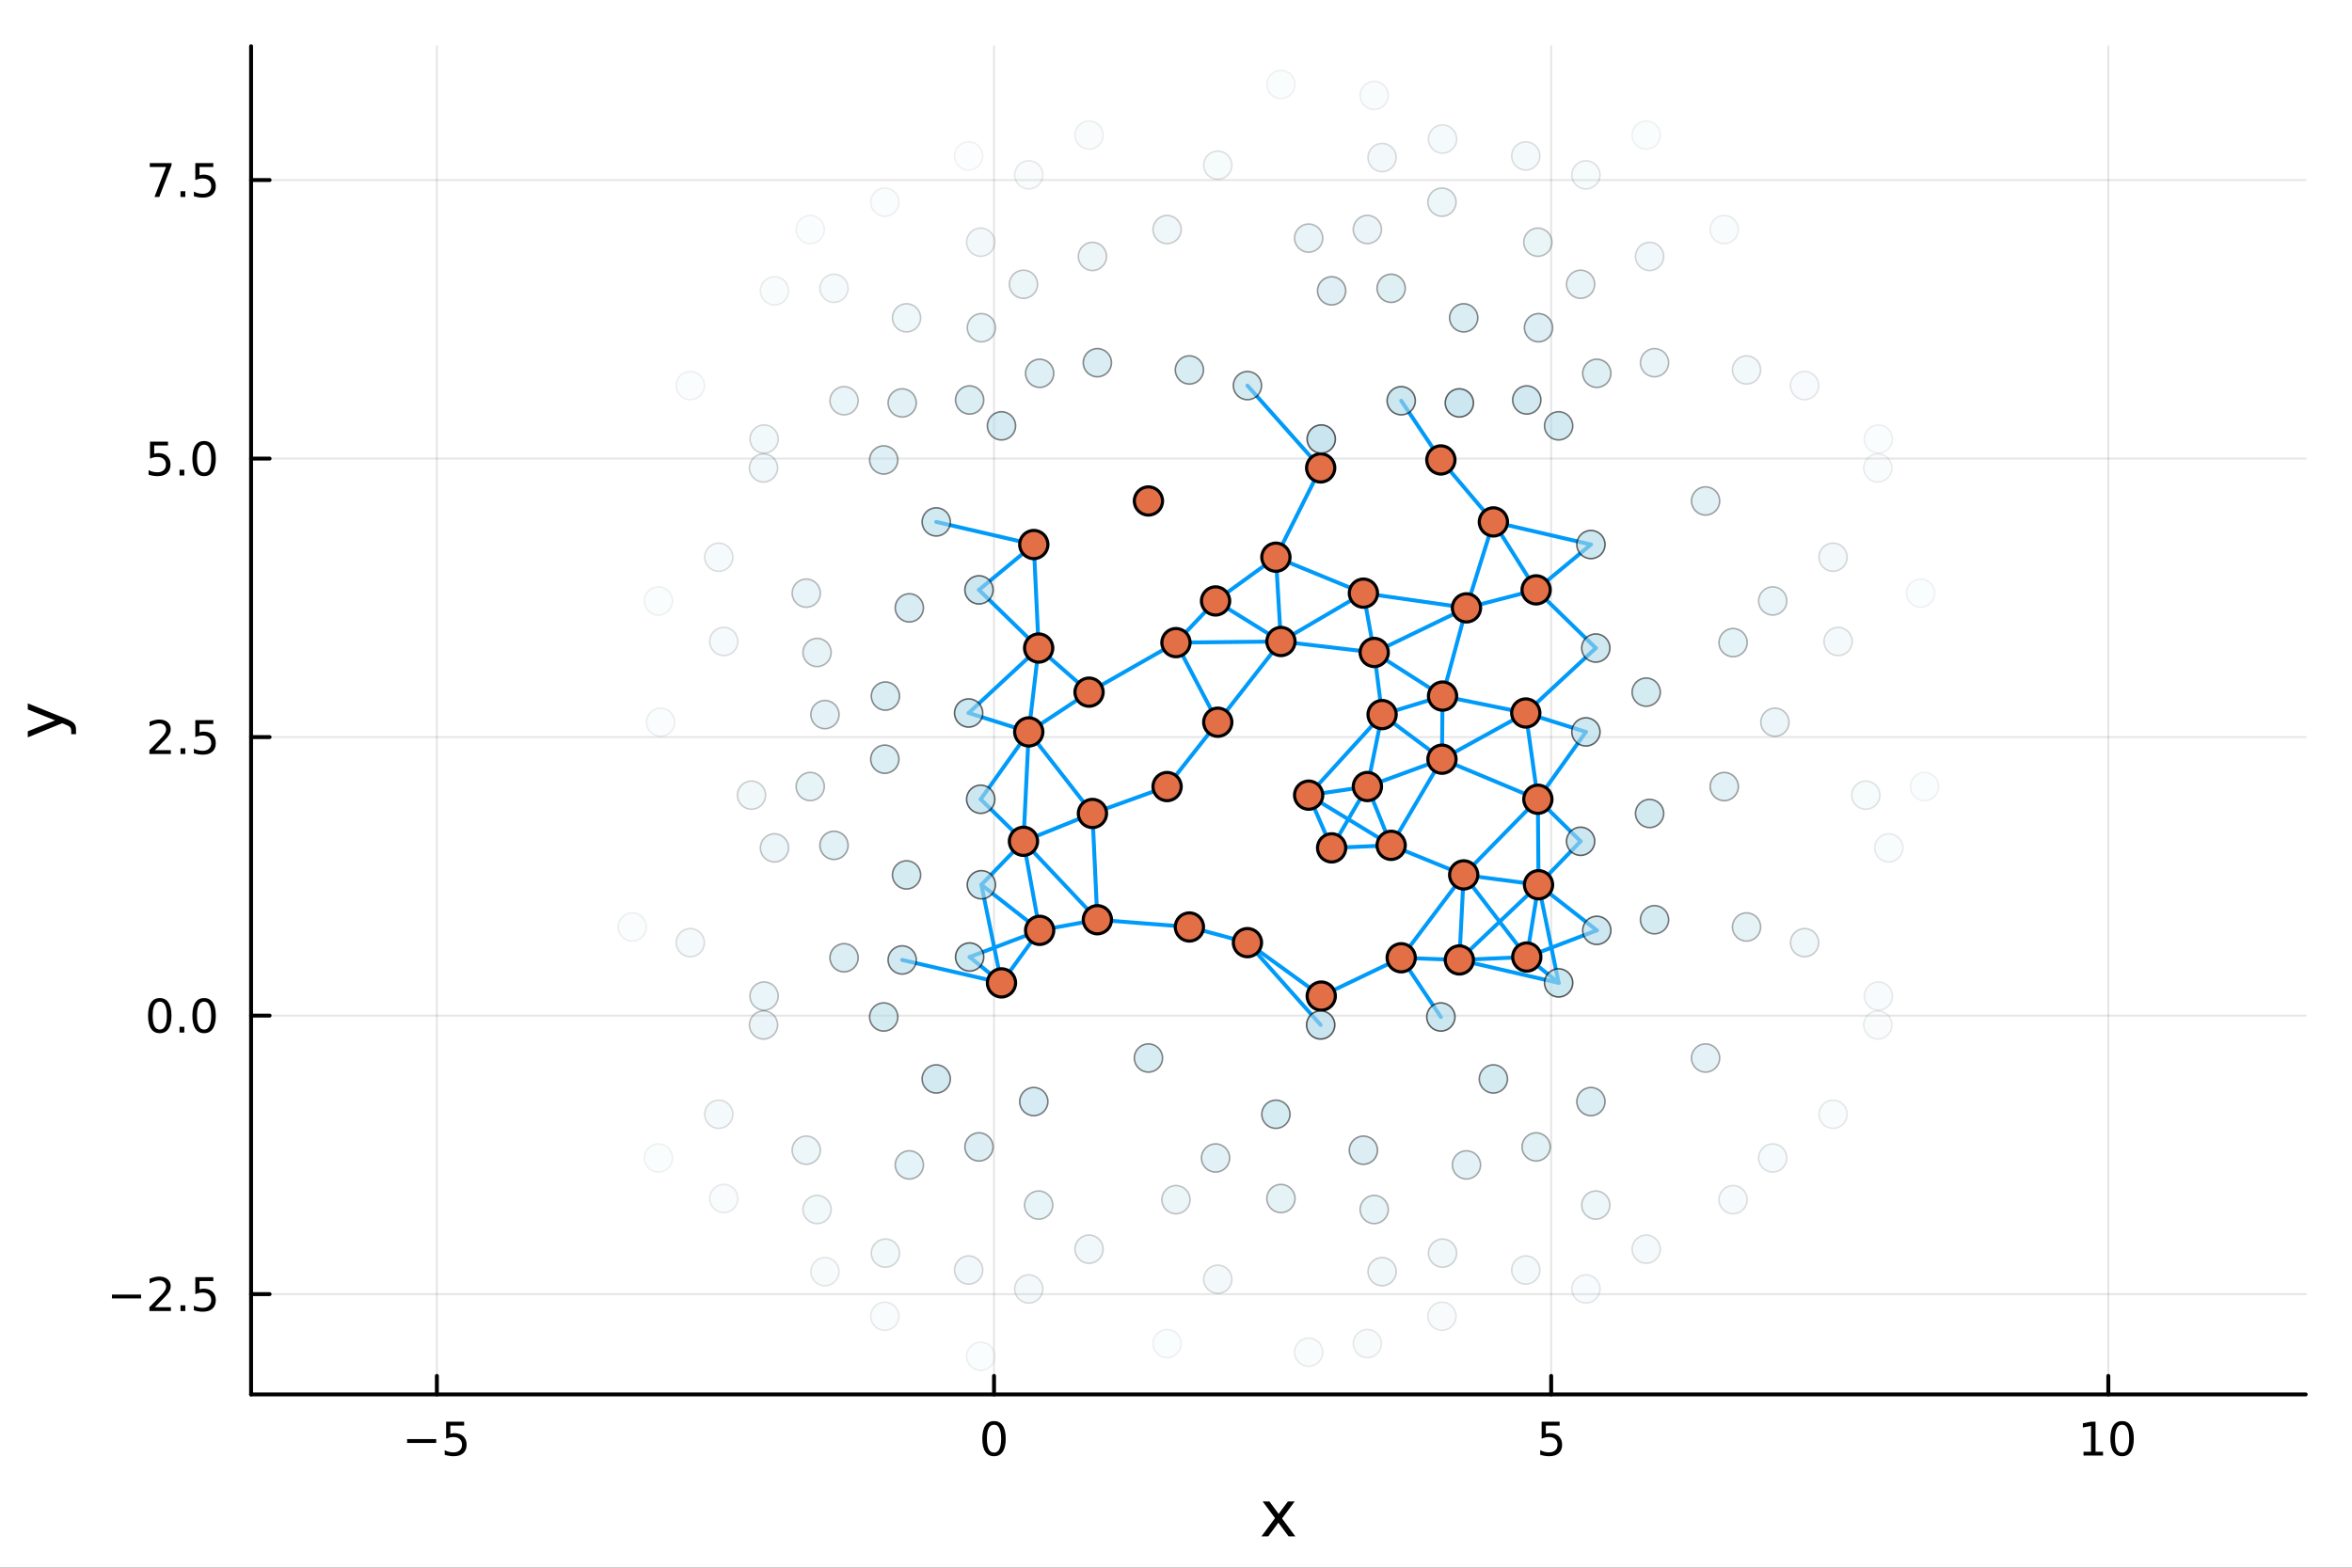<?xml version="1.0" encoding="utf-8"?>
<svg xmlns="http://www.w3.org/2000/svg" xmlns:xlink="http://www.w3.org/1999/xlink" width="600" height="400" viewBox="0 0 2400 1600">
<rect x="0" y="0" width="2400" height="1600" fill="#333333" stroke="none"/>
<defs>
  <clipPath id="clip300">
    <rect x="0" y="0" width="2400" height="1600"/>
  </clipPath>
</defs>
<path clip-path="url(#clip300)" d="M0 1600 L2400 1600 L2400 0 L0 0  Z" fill="#ffffff" fill-rule="evenodd" fill-opacity="1"/>
<defs>
  <clipPath id="clip301">
    <rect x="480" y="0" width="1681" height="1600"/>
  </clipPath>
</defs>
<path clip-path="url(#clip300)" d="M256.209 1423.18 L2352.76 1423.18 L2352.76 47.244 L256.209 47.244  Z" fill="#ffffff" fill-rule="evenodd" fill-opacity="1"/>
<defs>
  <clipPath id="clip302">
    <rect x="256" y="47" width="2098" height="1377"/>
  </clipPath>
</defs>
<polyline clip-path="url(#clip302)" style="stroke:#000000; stroke-linecap:round; stroke-linejoin:round; stroke-width:2; stroke-opacity:0.1; fill:none" points="445.785,1423.18 445.785,47.244 "/>
<polyline clip-path="url(#clip302)" style="stroke:#000000; stroke-linecap:round; stroke-linejoin:round; stroke-width:2; stroke-opacity:0.1; fill:none" points="1014.31,1423.18 1014.31,47.244 "/>
<polyline clip-path="url(#clip302)" style="stroke:#000000; stroke-linecap:round; stroke-linejoin:round; stroke-width:2; stroke-opacity:0.1; fill:none" points="1582.83,1423.18 1582.83,47.244 "/>
<polyline clip-path="url(#clip302)" style="stroke:#000000; stroke-linecap:round; stroke-linejoin:round; stroke-width:2; stroke-opacity:0.1; fill:none" points="2151.35,1423.18 2151.35,47.244 "/>
<polyline clip-path="url(#clip302)" style="stroke:#000000; stroke-linecap:round; stroke-linejoin:round; stroke-width:2; stroke-opacity:0.1; fill:none" points="256.209,1320.8 2352.76,1320.8 "/>
<polyline clip-path="url(#clip302)" style="stroke:#000000; stroke-linecap:round; stroke-linejoin:round; stroke-width:2; stroke-opacity:0.1; fill:none" points="256.209,1036.54 2352.76,1036.54 "/>
<polyline clip-path="url(#clip302)" style="stroke:#000000; stroke-linecap:round; stroke-linejoin:round; stroke-width:2; stroke-opacity:0.1; fill:none" points="256.209,752.278 2352.76,752.278 "/>
<polyline clip-path="url(#clip302)" style="stroke:#000000; stroke-linecap:round; stroke-linejoin:round; stroke-width:2; stroke-opacity:0.1; fill:none" points="256.209,468.016 2352.76,468.016 "/>
<polyline clip-path="url(#clip302)" style="stroke:#000000; stroke-linecap:round; stroke-linejoin:round; stroke-width:2; stroke-opacity:0.1; fill:none" points="256.209,183.755 2352.76,183.755 "/>
<polyline clip-path="url(#clip300)" style="stroke:#000000; stroke-linecap:round; stroke-linejoin:round; stroke-width:4; stroke-opacity:1; fill:none" points="256.209,1423.18 2352.76,1423.18 "/>
<polyline clip-path="url(#clip300)" style="stroke:#000000; stroke-linecap:round; stroke-linejoin:round; stroke-width:4; stroke-opacity:1; fill:none" points="445.785,1423.18 445.785,1404.28 "/>
<polyline clip-path="url(#clip300)" style="stroke:#000000; stroke-linecap:round; stroke-linejoin:round; stroke-width:4; stroke-opacity:1; fill:none" points="1014.31,1423.18 1014.31,1404.28 "/>
<polyline clip-path="url(#clip300)" style="stroke:#000000; stroke-linecap:round; stroke-linejoin:round; stroke-width:4; stroke-opacity:1; fill:none" points="1582.83,1423.18 1582.83,1404.28 "/>
<polyline clip-path="url(#clip300)" style="stroke:#000000; stroke-linecap:round; stroke-linejoin:round; stroke-width:4; stroke-opacity:1; fill:none" points="2151.35,1423.18 2151.35,1404.28 "/>
<path clip-path="url(#clip300)" d="M415.426 1468.75 L445.102 1468.75 L445.102 1472.69 L415.426 1472.69 L415.426 1468.75 Z" fill="#000000" fill-rule="nonzero" fill-opacity="1" /><path clip-path="url(#clip300)" d="M455.241 1451.02 L473.597 1451.02 L473.597 1454.96 L459.523 1454.96 L459.523 1463.43 Q460.542 1463.08 461.56 1462.92 Q462.579 1462.73 463.597 1462.73 Q469.384 1462.73 472.764 1465.9 Q476.144 1469.08 476.144 1474.49 Q476.144 1480.07 472.671 1483.17 Q469.199 1486.25 462.88 1486.25 Q460.704 1486.25 458.435 1485.88 Q456.19 1485.51 453.783 1484.77 L453.783 1480.07 Q455.866 1481.2 458.088 1481.76 Q460.31 1482.32 462.787 1482.32 Q466.792 1482.32 469.13 1480.21 Q471.468 1478.1 471.468 1474.49 Q471.468 1470.88 469.13 1468.77 Q466.792 1466.67 462.787 1466.67 Q460.912 1466.67 459.037 1467.08 Q457.185 1467.5 455.241 1468.38 L455.241 1451.02 Z" fill="#000000" fill-rule="nonzero" fill-opacity="1" /><path clip-path="url(#clip300)" d="M1014.31 1454.1 Q1010.7 1454.1 1008.87 1457.66 Q1007.06 1461.2 1007.06 1468.33 Q1007.06 1475.44 1008.87 1479.01 Q1010.7 1482.55 1014.31 1482.55 Q1017.94 1482.55 1019.75 1479.01 Q1021.58 1475.44 1021.58 1468.33 Q1021.58 1461.2 1019.75 1457.66 Q1017.94 1454.1 1014.31 1454.1 M1014.31 1450.39 Q1020.12 1450.39 1023.17 1455 Q1026.25 1459.58 1026.25 1468.33 Q1026.25 1477.06 1023.17 1481.67 Q1020.12 1486.25 1014.31 1486.25 Q1008.5 1486.25 1005.42 1481.67 Q1002.36 1477.06 1002.36 1468.33 Q1002.36 1459.58 1005.42 1455 Q1008.5 1450.39 1014.31 1450.39 Z" fill="#000000" fill-rule="nonzero" fill-opacity="1" /><path clip-path="url(#clip300)" d="M1573.11 1451.02 L1591.46 1451.02 L1591.46 1454.96 L1577.39 1454.96 L1577.39 1463.43 Q1578.41 1463.08 1579.43 1462.92 Q1580.45 1462.73 1581.47 1462.73 Q1587.25 1462.73 1590.63 1465.9 Q1594.01 1469.08 1594.01 1474.49 Q1594.01 1480.07 1590.54 1483.17 Q1587.07 1486.25 1580.75 1486.25 Q1578.57 1486.25 1576.3 1485.88 Q1574.06 1485.51 1571.65 1484.77 L1571.65 1480.07 Q1573.73 1481.2 1575.96 1481.76 Q1578.18 1482.32 1580.65 1482.32 Q1584.66 1482.32 1587 1480.21 Q1589.34 1478.1 1589.34 1474.49 Q1589.34 1470.88 1587 1468.77 Q1584.66 1466.67 1580.65 1466.67 Q1578.78 1466.67 1576.9 1467.08 Q1575.05 1467.5 1573.11 1468.38 L1573.11 1451.02 Z" fill="#000000" fill-rule="nonzero" fill-opacity="1" /><path clip-path="url(#clip300)" d="M2126.04 1481.64 L2133.68 1481.64 L2133.68 1455.28 L2125.37 1456.95 L2125.37 1452.69 L2133.63 1451.02 L2138.31 1451.02 L2138.31 1481.64 L2145.95 1481.64 L2145.95 1485.58 L2126.04 1485.58 L2126.04 1481.64 Z" fill="#000000" fill-rule="nonzero" fill-opacity="1" /><path clip-path="url(#clip300)" d="M2165.39 1454.1 Q2161.78 1454.1 2159.95 1457.66 Q2158.15 1461.2 2158.15 1468.33 Q2158.15 1475.44 2159.95 1479.01 Q2161.78 1482.55 2165.39 1482.55 Q2169.03 1482.55 2170.83 1479.01 Q2172.66 1475.44 2172.66 1468.33 Q2172.66 1461.2 2170.83 1457.66 Q2169.03 1454.1 2165.39 1454.1 M2165.39 1450.39 Q2171.2 1450.39 2174.26 1455 Q2177.34 1459.58 2177.34 1468.33 Q2177.34 1477.06 2174.26 1481.67 Q2171.2 1486.25 2165.39 1486.25 Q2159.58 1486.25 2156.5 1481.67 Q2153.45 1477.06 2153.45 1468.33 Q2153.45 1459.58 2156.5 1455 Q2159.58 1450.39 2165.39 1450.39 Z" fill="#000000" fill-rule="nonzero" fill-opacity="1" /><path clip-path="url(#clip300)" d="M1321.1 1532.4 L1308.21 1549.74 L1321.77 1568.04 L1314.86 1568.04 L1304.48 1554.04 L1294.11 1568.04 L1287.2 1568.04 L1301.04 1549.39 L1288.38 1532.4 L1295.28 1532.4 L1304.74 1545.1 L1314.19 1532.4 L1321.1 1532.4 Z" fill="#000000" fill-rule="nonzero" fill-opacity="1" /><polyline clip-path="url(#clip300)" style="stroke:#000000; stroke-linecap:round; stroke-linejoin:round; stroke-width:4; stroke-opacity:1; fill:none" points="256.209,1423.18 256.209,47.244 "/>
<polyline clip-path="url(#clip300)" style="stroke:#000000; stroke-linecap:round; stroke-linejoin:round; stroke-width:4; stroke-opacity:1; fill:none" points="256.209,1320.8 275.106,1320.8 "/>
<polyline clip-path="url(#clip300)" style="stroke:#000000; stroke-linecap:round; stroke-linejoin:round; stroke-width:4; stroke-opacity:1; fill:none" points="256.209,1036.54 275.106,1036.54 "/>
<polyline clip-path="url(#clip300)" style="stroke:#000000; stroke-linecap:round; stroke-linejoin:round; stroke-width:4; stroke-opacity:1; fill:none" points="256.209,752.278 275.106,752.278 "/>
<polyline clip-path="url(#clip300)" style="stroke:#000000; stroke-linecap:round; stroke-linejoin:round; stroke-width:4; stroke-opacity:1; fill:none" points="256.209,468.016 275.106,468.016 "/>
<polyline clip-path="url(#clip300)" style="stroke:#000000; stroke-linecap:round; stroke-linejoin:round; stroke-width:4; stroke-opacity:1; fill:none" points="256.209,183.755 275.106,183.755 "/>
<path clip-path="url(#clip300)" d="M114.26 1321.25 L143.936 1321.25 L143.936 1325.19 L114.26 1325.19 L114.26 1321.25 Z" fill="#000000" fill-rule="nonzero" fill-opacity="1" /><path clip-path="url(#clip300)" d="M158.056 1334.15 L174.376 1334.15 L174.376 1338.08 L152.431 1338.08 L152.431 1334.15 Q155.093 1331.39 159.677 1326.76 Q164.283 1322.11 165.464 1320.77 Q167.709 1318.24 168.589 1316.51 Q169.491 1314.75 169.491 1313.06 Q169.491 1310.3 167.547 1308.57 Q165.626 1306.83 162.524 1306.83 Q160.325 1306.83 157.871 1307.59 Q155.44 1308.36 152.663 1309.91 L152.663 1305.19 Q155.487 1304.05 157.94 1303.47 Q160.394 1302.9 162.431 1302.9 Q167.802 1302.9 170.996 1305.58 Q174.19 1308.27 174.19 1312.76 Q174.19 1314.89 173.38 1316.81 Q172.593 1318.71 170.487 1321.3 Q169.908 1321.97 166.806 1325.19 Q163.704 1328.38 158.056 1334.15 Z" fill="#000000" fill-rule="nonzero" fill-opacity="1" /><path clip-path="url(#clip300)" d="M184.19 1332.2 L189.075 1332.2 L189.075 1338.08 L184.19 1338.08 L184.19 1332.2 Z" fill="#000000" fill-rule="nonzero" fill-opacity="1" /><path clip-path="url(#clip300)" d="M199.306 1303.52 L217.662 1303.52 L217.662 1307.46 L203.588 1307.46 L203.588 1315.93 Q204.607 1315.58 205.625 1315.42 Q206.644 1315.23 207.662 1315.23 Q213.449 1315.23 216.829 1318.4 Q220.209 1321.58 220.209 1326.99 Q220.209 1332.57 216.736 1335.67 Q213.264 1338.75 206.945 1338.75 Q204.769 1338.75 202.5 1338.38 Q200.255 1338.01 197.848 1337.27 L197.848 1332.57 Q199.931 1333.71 202.153 1334.26 Q204.375 1334.82 206.852 1334.82 Q210.857 1334.82 213.195 1332.71 Q215.533 1330.6 215.533 1326.99 Q215.533 1323.38 213.195 1321.28 Q210.857 1319.17 206.852 1319.17 Q204.977 1319.17 203.102 1319.59 Q201.25 1320 199.306 1320.88 L199.306 1303.52 Z" fill="#000000" fill-rule="nonzero" fill-opacity="1" /><path clip-path="url(#clip300)" d="M163.033 1022.34 Q159.422 1022.34 157.593 1025.9 Q155.788 1029.44 155.788 1036.57 Q155.788 1043.68 157.593 1047.25 Q159.422 1050.79 163.033 1050.79 Q166.667 1050.79 168.473 1047.25 Q170.302 1043.68 170.302 1036.57 Q170.302 1029.44 168.473 1025.9 Q166.667 1022.34 163.033 1022.34 M163.033 1018.63 Q168.843 1018.63 171.899 1023.24 Q174.977 1027.82 174.977 1036.57 Q174.977 1045.3 171.899 1049.91 Q168.843 1054.49 163.033 1054.49 Q157.223 1054.49 154.144 1049.91 Q151.089 1045.3 151.089 1036.57 Q151.089 1027.82 154.144 1023.24 Q157.223 1018.63 163.033 1018.63 Z" fill="#000000" fill-rule="nonzero" fill-opacity="1" /><path clip-path="url(#clip300)" d="M183.195 1047.94 L188.079 1047.94 L188.079 1053.82 L183.195 1053.82 L183.195 1047.94 Z" fill="#000000" fill-rule="nonzero" fill-opacity="1" /><path clip-path="url(#clip300)" d="M208.264 1022.34 Q204.653 1022.34 202.824 1025.9 Q201.019 1029.44 201.019 1036.57 Q201.019 1043.68 202.824 1047.25 Q204.653 1050.79 208.264 1050.79 Q211.899 1050.79 213.704 1047.25 Q215.533 1043.68 215.533 1036.57 Q215.533 1029.44 213.704 1025.9 Q211.899 1022.34 208.264 1022.34 M208.264 1018.63 Q214.074 1018.63 217.13 1023.24 Q220.209 1027.82 220.209 1036.57 Q220.209 1045.3 217.13 1049.91 Q214.074 1054.49 208.264 1054.49 Q202.454 1054.49 199.375 1049.91 Q196.32 1045.3 196.32 1036.57 Q196.32 1027.82 199.375 1023.24 Q202.454 1018.63 208.264 1018.63 Z" fill="#000000" fill-rule="nonzero" fill-opacity="1" /><path clip-path="url(#clip300)" d="M158.056 765.623 L174.376 765.623 L174.376 769.558 L152.431 769.558 L152.431 765.623 Q155.093 762.868 159.677 758.238 Q164.283 753.586 165.464 752.243 Q167.709 749.72 168.589 747.984 Q169.491 746.225 169.491 744.535 Q169.491 741.78 167.547 740.044 Q165.626 738.308 162.524 738.308 Q160.325 738.308 157.871 739.072 Q155.44 739.836 152.663 741.387 L152.663 736.664 Q155.487 735.53 157.94 734.952 Q160.394 734.373 162.431 734.373 Q167.802 734.373 170.996 737.058 Q174.19 739.743 174.19 744.234 Q174.19 746.363 173.38 748.285 Q172.593 750.183 170.487 752.775 Q169.908 753.447 166.806 756.664 Q163.704 759.859 158.056 765.623 Z" fill="#000000" fill-rule="nonzero" fill-opacity="1" /><path clip-path="url(#clip300)" d="M184.19 763.678 L189.075 763.678 L189.075 769.558 L184.19 769.558 L184.19 763.678 Z" fill="#000000" fill-rule="nonzero" fill-opacity="1" /><path clip-path="url(#clip300)" d="M199.306 734.998 L217.662 734.998 L217.662 738.933 L203.588 738.933 L203.588 747.405 Q204.607 747.058 205.625 746.896 Q206.644 746.711 207.662 746.711 Q213.449 746.711 216.829 749.882 Q220.209 753.053 220.209 758.47 Q220.209 764.049 216.736 767.15 Q213.264 770.229 206.945 770.229 Q204.769 770.229 202.5 769.859 Q200.255 769.488 197.848 768.748 L197.848 764.049 Q199.931 765.183 202.153 765.738 Q204.375 766.294 206.852 766.294 Q210.857 766.294 213.195 764.187 Q215.533 762.081 215.533 758.47 Q215.533 754.859 213.195 752.752 Q210.857 750.646 206.852 750.646 Q204.977 750.646 203.102 751.063 Q201.25 751.479 199.306 752.359 L199.306 734.998 Z" fill="#000000" fill-rule="nonzero" fill-opacity="1" /><path clip-path="url(#clip300)" d="M153.079 450.736 L171.436 450.736 L171.436 454.672 L157.362 454.672 L157.362 463.144 Q158.38 462.796 159.399 462.634 Q160.417 462.449 161.436 462.449 Q167.223 462.449 170.602 465.621 Q173.982 468.792 173.982 474.208 Q173.982 479.787 170.51 482.889 Q167.038 485.968 160.718 485.968 Q158.542 485.968 156.274 485.597 Q154.028 485.227 151.621 484.486 L151.621 479.787 Q153.704 480.921 155.927 481.477 Q158.149 482.032 160.626 482.032 Q164.63 482.032 166.968 479.926 Q169.306 477.82 169.306 474.208 Q169.306 470.597 166.968 468.491 Q164.63 466.384 160.626 466.384 Q158.751 466.384 156.876 466.801 Q155.024 467.218 153.079 468.097 L153.079 450.736 Z" fill="#000000" fill-rule="nonzero" fill-opacity="1" /><path clip-path="url(#clip300)" d="M183.195 479.417 L188.079 479.417 L188.079 485.296 L183.195 485.296 L183.195 479.417 Z" fill="#000000" fill-rule="nonzero" fill-opacity="1" /><path clip-path="url(#clip300)" d="M208.264 453.815 Q204.653 453.815 202.824 457.38 Q201.019 460.921 201.019 468.051 Q201.019 475.158 202.824 478.722 Q204.653 482.264 208.264 482.264 Q211.899 482.264 213.704 478.722 Q215.533 475.158 215.533 468.051 Q215.533 460.921 213.704 457.38 Q211.899 453.815 208.264 453.815 M208.264 450.111 Q214.074 450.111 217.13 454.718 Q220.209 459.301 220.209 468.051 Q220.209 476.778 217.13 481.384 Q214.074 485.968 208.264 485.968 Q202.454 485.968 199.375 481.384 Q196.32 476.778 196.32 468.051 Q196.32 459.301 199.375 454.718 Q202.454 450.111 208.264 450.111 Z" fill="#000000" fill-rule="nonzero" fill-opacity="1" /><path clip-path="url(#clip300)" d="M152.848 166.475 L175.07 166.475 L175.07 168.466 L162.524 201.035 L157.64 201.035 L169.445 170.41 L152.848 170.41 L152.848 166.475 Z" fill="#000000" fill-rule="nonzero" fill-opacity="1" /><path clip-path="url(#clip300)" d="M184.19 195.155 L189.075 195.155 L189.075 201.035 L184.19 201.035 L184.19 195.155 Z" fill="#000000" fill-rule="nonzero" fill-opacity="1" /><path clip-path="url(#clip300)" d="M199.306 166.475 L217.662 166.475 L217.662 170.41 L203.588 170.41 L203.588 178.882 Q204.607 178.535 205.625 178.373 Q206.644 178.188 207.662 178.188 Q213.449 178.188 216.829 181.359 Q220.209 184.53 220.209 189.947 Q220.209 195.526 216.736 198.627 Q213.264 201.706 206.945 201.706 Q204.769 201.706 202.5 201.336 Q200.255 200.965 197.848 200.225 L197.848 195.526 Q199.931 196.66 202.153 197.215 Q204.375 197.771 206.852 197.771 Q210.857 197.771 213.195 195.665 Q215.533 193.558 215.533 189.947 Q215.533 186.336 213.195 184.229 Q210.857 182.123 206.852 182.123 Q204.977 182.123 203.102 182.54 Q201.25 182.956 199.306 183.836 L199.306 166.475 Z" fill="#000000" fill-rule="nonzero" fill-opacity="1" /><path clip-path="url(#clip300)" d="M67.314 733.525 Q73.68 736.008 75.622 738.363 Q77.563 740.718 77.563 744.665 L77.563 749.344 L72.662 749.344 L72.662 745.906 Q72.662 743.487 71.516 742.151 Q70.37 740.814 66.105 739.191 L63.431 738.14 L28.356 752.559 L28.356 746.352 L56.238 735.212 L28.356 724.072 L28.356 717.865 L67.314 733.525 Z" fill="#000000" fill-rule="nonzero" fill-opacity="1" /><polyline clip-path="url(#clip302)" style="stroke:#009af9; stroke-linecap:round; stroke-linejoin:round; stroke-width:4; stroke-opacity:1; fill:none" points="1021.92,1003.14 1060.87,949.524 "/>
<polyline clip-path="url(#clip302)" style="stroke:#009af9; stroke-linecap:round; stroke-linejoin:round; stroke-width:4; stroke-opacity:1; fill:none" points="1021.92,1003.14 920.608,979.737 "/>
<polyline clip-path="url(#clip302)" style="stroke:#009af9; stroke-linecap:round; stroke-linejoin:round; stroke-width:4; stroke-opacity:1; fill:none" points="1590.44,1003.14 1489.13,979.737 "/>
<polyline clip-path="url(#clip302)" style="stroke:#009af9; stroke-linecap:round; stroke-linejoin:round; stroke-width:4; stroke-opacity:1; fill:none" points="1021.92,1003.14 989.409,976.749 "/>
<polyline clip-path="url(#clip302)" style="stroke:#009af9; stroke-linecap:round; stroke-linejoin:round; stroke-width:4; stroke-opacity:1; fill:none" points="1590.44,1003.14 1557.93,976.749 "/>
<polyline clip-path="url(#clip302)" style="stroke:#009af9; stroke-linecap:round; stroke-linejoin:round; stroke-width:4; stroke-opacity:1; fill:none" points="1021.92,1003.14 1001.4,902.992 "/>
<polyline clip-path="url(#clip302)" style="stroke:#009af9; stroke-linecap:round; stroke-linejoin:round; stroke-width:4; stroke-opacity:1; fill:none" points="1590.44,1003.14 1569.93,902.992 "/>
<polyline clip-path="url(#clip302)" style="stroke:#009af9; stroke-linecap:round; stroke-linejoin:round; stroke-width:4; stroke-opacity:1; fill:none" points="1044.35,858.638 1049.75,747.001 "/>
<polyline clip-path="url(#clip302)" style="stroke:#009af9; stroke-linecap:round; stroke-linejoin:round; stroke-width:4; stroke-opacity:1; fill:none" points="1044.35,858.638 1060.87,949.524 "/>
<polyline clip-path="url(#clip302)" style="stroke:#009af9; stroke-linecap:round; stroke-linejoin:round; stroke-width:4; stroke-opacity:1; fill:none" points="1044.35,858.638 1114.74,830.234 "/>
<polyline clip-path="url(#clip302)" style="stroke:#009af9; stroke-linecap:round; stroke-linejoin:round; stroke-width:4; stroke-opacity:1; fill:none" points="1044.35,858.638 1119.76,938.686 "/>
<polyline clip-path="url(#clip302)" style="stroke:#009af9; stroke-linecap:round; stroke-linejoin:round; stroke-width:4; stroke-opacity:1; fill:none" points="1044.35,858.638 1000.72,815.715 "/>
<polyline clip-path="url(#clip302)" style="stroke:#009af9; stroke-linecap:round; stroke-linejoin:round; stroke-width:4; stroke-opacity:1; fill:none" points="1612.88,858.638 1569.24,815.715 "/>
<polyline clip-path="url(#clip302)" style="stroke:#009af9; stroke-linecap:round; stroke-linejoin:round; stroke-width:4; stroke-opacity:1; fill:none" points="1044.35,858.638 1001.4,902.992 "/>
<polyline clip-path="url(#clip302)" style="stroke:#009af9; stroke-linecap:round; stroke-linejoin:round; stroke-width:4; stroke-opacity:1; fill:none" points="1612.88,858.638 1569.93,902.992 "/>
<polyline clip-path="url(#clip302)" style="stroke:#009af9; stroke-linecap:round; stroke-linejoin:round; stroke-width:4; stroke-opacity:1; fill:none" points="1049.75,747.001 1059.85,661.403 "/>
<polyline clip-path="url(#clip302)" style="stroke:#009af9; stroke-linecap:round; stroke-linejoin:round; stroke-width:4; stroke-opacity:1; fill:none" points="1049.75,747.001 1111.27,706.406 "/>
<polyline clip-path="url(#clip302)" style="stroke:#009af9; stroke-linecap:round; stroke-linejoin:round; stroke-width:4; stroke-opacity:1; fill:none" points="1049.75,747.001 1114.74,830.234 "/>
<polyline clip-path="url(#clip302)" style="stroke:#009af9; stroke-linecap:round; stroke-linejoin:round; stroke-width:4; stroke-opacity:1; fill:none" points="1049.75,747.001 988.388,727.688 "/>
<polyline clip-path="url(#clip302)" style="stroke:#009af9; stroke-linecap:round; stroke-linejoin:round; stroke-width:4; stroke-opacity:1; fill:none" points="1618.27,747.001 1556.91,727.688 "/>
<polyline clip-path="url(#clip302)" style="stroke:#009af9; stroke-linecap:round; stroke-linejoin:round; stroke-width:4; stroke-opacity:1; fill:none" points="1049.75,747.001 1000.72,815.715 "/>
<polyline clip-path="url(#clip302)" style="stroke:#009af9; stroke-linecap:round; stroke-linejoin:round; stroke-width:4; stroke-opacity:1; fill:none" points="1618.27,747.001 1569.24,815.715 "/>
<polyline clip-path="url(#clip302)" style="stroke:#009af9; stroke-linecap:round; stroke-linejoin:round; stroke-width:4; stroke-opacity:1; fill:none" points="1054.88,555.762 1059.85,661.403 "/>
<polyline clip-path="url(#clip302)" style="stroke:#009af9; stroke-linecap:round; stroke-linejoin:round; stroke-width:4; stroke-opacity:1; fill:none" points="1054.88,555.762 955.341,532.665 "/>
<polyline clip-path="url(#clip302)" style="stroke:#009af9; stroke-linecap:round; stroke-linejoin:round; stroke-width:4; stroke-opacity:1; fill:none" points="1623.4,555.762 1523.86,532.665 "/>
<polyline clip-path="url(#clip302)" style="stroke:#009af9; stroke-linecap:round; stroke-linejoin:round; stroke-width:4; stroke-opacity:1; fill:none" points="1054.88,555.762 998.967,602.032 "/>
<polyline clip-path="url(#clip302)" style="stroke:#009af9; stroke-linecap:round; stroke-linejoin:round; stroke-width:4; stroke-opacity:1; fill:none" points="1623.4,555.762 1567.49,602.032 "/>
<polyline clip-path="url(#clip302)" style="stroke:#009af9; stroke-linecap:round; stroke-linejoin:round; stroke-width:4; stroke-opacity:1; fill:none" points="1059.85,661.403 1111.27,706.406 "/>
<polyline clip-path="url(#clip302)" style="stroke:#009af9; stroke-linecap:round; stroke-linejoin:round; stroke-width:4; stroke-opacity:1; fill:none" points="1059.85,661.403 988.388,727.688 "/>
<polyline clip-path="url(#clip302)" style="stroke:#009af9; stroke-linecap:round; stroke-linejoin:round; stroke-width:4; stroke-opacity:1; fill:none" points="1628.37,661.403 1556.91,727.688 "/>
<polyline clip-path="url(#clip302)" style="stroke:#009af9; stroke-linecap:round; stroke-linejoin:round; stroke-width:4; stroke-opacity:1; fill:none" points="1059.85,661.403 998.967,602.032 "/>
<polyline clip-path="url(#clip302)" style="stroke:#009af9; stroke-linecap:round; stroke-linejoin:round; stroke-width:4; stroke-opacity:1; fill:none" points="1628.37,661.403 1567.49,602.032 "/>
<polyline clip-path="url(#clip302)" style="stroke:#009af9; stroke-linecap:round; stroke-linejoin:round; stroke-width:4; stroke-opacity:1; fill:none" points="1060.87,949.524 1119.76,938.686 "/>
<polyline clip-path="url(#clip302)" style="stroke:#009af9; stroke-linecap:round; stroke-linejoin:round; stroke-width:4; stroke-opacity:1; fill:none" points="1060.87,949.524 989.409,976.749 "/>
<polyline clip-path="url(#clip302)" style="stroke:#009af9; stroke-linecap:round; stroke-linejoin:round; stroke-width:4; stroke-opacity:1; fill:none" points="1629.39,949.524 1557.93,976.749 "/>
<polyline clip-path="url(#clip302)" style="stroke:#009af9; stroke-linecap:round; stroke-linejoin:round; stroke-width:4; stroke-opacity:1; fill:none" points="1060.87,949.524 1001.4,902.992 "/>
<polyline clip-path="url(#clip302)" style="stroke:#009af9; stroke-linecap:round; stroke-linejoin:round; stroke-width:4; stroke-opacity:1; fill:none" points="1629.39,949.524 1569.93,902.992 "/>
<polyline clip-path="url(#clip302)" style="stroke:#009af9; stroke-linecap:round; stroke-linejoin:round; stroke-width:4; stroke-opacity:1; fill:none" points="1111.27,706.406 1199.95,655.868 "/>
<polyline clip-path="url(#clip302)" style="stroke:#009af9; stroke-linecap:round; stroke-linejoin:round; stroke-width:4; stroke-opacity:1; fill:none" points="1114.74,830.234 1119.76,938.686 "/>
<polyline clip-path="url(#clip302)" style="stroke:#009af9; stroke-linecap:round; stroke-linejoin:round; stroke-width:4; stroke-opacity:1; fill:none" points="1114.74,830.234 1190.91,802.789 "/>
<polyline clip-path="url(#clip302)" style="stroke:#009af9; stroke-linecap:round; stroke-linejoin:round; stroke-width:4; stroke-opacity:1; fill:none" points="1119.76,938.686 1213.67,946.093 "/>
<polyline clip-path="url(#clip302)" style="stroke:#009af9; stroke-linecap:round; stroke-linejoin:round; stroke-width:4; stroke-opacity:1; fill:none" points="1190.91,802.789 1242.62,737.116 "/>
<polyline clip-path="url(#clip302)" style="stroke:#009af9; stroke-linecap:round; stroke-linejoin:round; stroke-width:4; stroke-opacity:1; fill:none" points="1199.95,655.868 1240.37,613.336 "/>
<polyline clip-path="url(#clip302)" style="stroke:#009af9; stroke-linecap:round; stroke-linejoin:round; stroke-width:4; stroke-opacity:1; fill:none" points="1199.95,655.868 1242.62,737.116 "/>
<polyline clip-path="url(#clip302)" style="stroke:#009af9; stroke-linecap:round; stroke-linejoin:round; stroke-width:4; stroke-opacity:1; fill:none" points="1199.95,655.868 1307.08,654.709 "/>
<polyline clip-path="url(#clip302)" style="stroke:#009af9; stroke-linecap:round; stroke-linejoin:round; stroke-width:4; stroke-opacity:1; fill:none" points="1213.67,946.093 1272.9,962.076 "/>
<polyline clip-path="url(#clip302)" style="stroke:#009af9; stroke-linecap:round; stroke-linejoin:round; stroke-width:4; stroke-opacity:1; fill:none" points="1240.37,613.336 1301.94,568.692 "/>
<polyline clip-path="url(#clip302)" style="stroke:#009af9; stroke-linecap:round; stroke-linejoin:round; stroke-width:4; stroke-opacity:1; fill:none" points="1240.37,613.336 1307.08,654.709 "/>
<polyline clip-path="url(#clip302)" style="stroke:#009af9; stroke-linecap:round; stroke-linejoin:round; stroke-width:4; stroke-opacity:1; fill:none" points="1242.62,737.116 1307.08,654.709 "/>
<polyline clip-path="url(#clip302)" style="stroke:#009af9; stroke-linecap:round; stroke-linejoin:round; stroke-width:4; stroke-opacity:1; fill:none" points="1272.9,962.076 1347.63,1046.08 "/>
<polyline clip-path="url(#clip302)" style="stroke:#009af9; stroke-linecap:round; stroke-linejoin:round; stroke-width:4; stroke-opacity:1; fill:none" points="1272.9,393.553 1347.63,477.561 "/>
<polyline clip-path="url(#clip302)" style="stroke:#009af9; stroke-linecap:round; stroke-linejoin:round; stroke-width:4; stroke-opacity:1; fill:none" points="1272.9,962.076 1348.21,1016.61 "/>
<polyline clip-path="url(#clip302)" style="stroke:#009af9; stroke-linecap:round; stroke-linejoin:round; stroke-width:4; stroke-opacity:1; fill:none" points="1301.94,568.692 1307.08,654.709 "/>
<polyline clip-path="url(#clip302)" style="stroke:#009af9; stroke-linecap:round; stroke-linejoin:round; stroke-width:4; stroke-opacity:1; fill:none" points="1301.94,568.692 1347.63,477.561 "/>
<polyline clip-path="url(#clip302)" style="stroke:#009af9; stroke-linecap:round; stroke-linejoin:round; stroke-width:4; stroke-opacity:1; fill:none" points="1301.94,568.692 1391.23,605.379 "/>
<polyline clip-path="url(#clip302)" style="stroke:#009af9; stroke-linecap:round; stroke-linejoin:round; stroke-width:4; stroke-opacity:1; fill:none" points="1307.08,654.709 1391.23,605.379 "/>
<polyline clip-path="url(#clip302)" style="stroke:#009af9; stroke-linecap:round; stroke-linejoin:round; stroke-width:4; stroke-opacity:1; fill:none" points="1307.08,654.709 1402.25,665.915 "/>
<polyline clip-path="url(#clip302)" style="stroke:#009af9; stroke-linecap:round; stroke-linejoin:round; stroke-width:4; stroke-opacity:1; fill:none" points="1335.36,811.54 1358.81,865.354 "/>
<polyline clip-path="url(#clip302)" style="stroke:#009af9; stroke-linecap:round; stroke-linejoin:round; stroke-width:4; stroke-opacity:1; fill:none" points="1335.36,811.54 1395.29,802.745 "/>
<polyline clip-path="url(#clip302)" style="stroke:#009af9; stroke-linecap:round; stroke-linejoin:round; stroke-width:4; stroke-opacity:1; fill:none" points="1335.36,811.54 1410.31,729.312 "/>
<polyline clip-path="url(#clip302)" style="stroke:#009af9; stroke-linecap:round; stroke-linejoin:round; stroke-width:4; stroke-opacity:1; fill:none" points="1335.36,811.54 1419.54,862.768 "/>
<polyline clip-path="url(#clip302)" style="stroke:#009af9; stroke-linecap:round; stroke-linejoin:round; stroke-width:4; stroke-opacity:1; fill:none" points="1348.21,1016.61 1429.81,977.515 "/>
<polyline clip-path="url(#clip302)" style="stroke:#009af9; stroke-linecap:round; stroke-linejoin:round; stroke-width:4; stroke-opacity:1; fill:none" points="1358.81,865.354 1395.29,802.745 "/>
<polyline clip-path="url(#clip302)" style="stroke:#009af9; stroke-linecap:round; stroke-linejoin:round; stroke-width:4; stroke-opacity:1; fill:none" points="1358.81,865.354 1419.54,862.768 "/>
<polyline clip-path="url(#clip302)" style="stroke:#009af9; stroke-linecap:round; stroke-linejoin:round; stroke-width:4; stroke-opacity:1; fill:none" points="1391.23,605.379 1402.25,665.915 "/>
<polyline clip-path="url(#clip302)" style="stroke:#009af9; stroke-linecap:round; stroke-linejoin:round; stroke-width:4; stroke-opacity:1; fill:none" points="1391.23,605.379 1496.4,620.394 "/>
<polyline clip-path="url(#clip302)" style="stroke:#009af9; stroke-linecap:round; stroke-linejoin:round; stroke-width:4; stroke-opacity:1; fill:none" points="1395.29,802.745 1410.31,729.312 "/>
<polyline clip-path="url(#clip302)" style="stroke:#009af9; stroke-linecap:round; stroke-linejoin:round; stroke-width:4; stroke-opacity:1; fill:none" points="1395.29,802.745 1419.54,862.768 "/>
<polyline clip-path="url(#clip302)" style="stroke:#009af9; stroke-linecap:round; stroke-linejoin:round; stroke-width:4; stroke-opacity:1; fill:none" points="1395.29,802.745 1471.39,774.847 "/>
<polyline clip-path="url(#clip302)" style="stroke:#009af9; stroke-linecap:round; stroke-linejoin:round; stroke-width:4; stroke-opacity:1; fill:none" points="1402.25,665.915 1410.31,729.312 "/>
<polyline clip-path="url(#clip302)" style="stroke:#009af9; stroke-linecap:round; stroke-linejoin:round; stroke-width:4; stroke-opacity:1; fill:none" points="1402.25,665.915 1472,710.428 "/>
<polyline clip-path="url(#clip302)" style="stroke:#009af9; stroke-linecap:round; stroke-linejoin:round; stroke-width:4; stroke-opacity:1; fill:none" points="1402.25,665.915 1496.4,620.394 "/>
<polyline clip-path="url(#clip302)" style="stroke:#009af9; stroke-linecap:round; stroke-linejoin:round; stroke-width:4; stroke-opacity:1; fill:none" points="1410.31,729.312 1471.39,774.847 "/>
<polyline clip-path="url(#clip302)" style="stroke:#009af9; stroke-linecap:round; stroke-linejoin:round; stroke-width:4; stroke-opacity:1; fill:none" points="1410.31,729.312 1472,710.428 "/>
<polyline clip-path="url(#clip302)" style="stroke:#009af9; stroke-linecap:round; stroke-linejoin:round; stroke-width:4; stroke-opacity:1; fill:none" points="1419.54,862.768 1471.39,774.847 "/>
<polyline clip-path="url(#clip302)" style="stroke:#009af9; stroke-linecap:round; stroke-linejoin:round; stroke-width:4; stroke-opacity:1; fill:none" points="1419.54,862.768 1493.57,892.933 "/>
<polyline clip-path="url(#clip302)" style="stroke:#009af9; stroke-linecap:round; stroke-linejoin:round; stroke-width:4; stroke-opacity:1; fill:none" points="1429.81,977.515 1470.27,1037.95 "/>
<polyline clip-path="url(#clip302)" style="stroke:#009af9; stroke-linecap:round; stroke-linejoin:round; stroke-width:4; stroke-opacity:1; fill:none" points="1429.81,408.992 1470.27,469.429 "/>
<polyline clip-path="url(#clip302)" style="stroke:#009af9; stroke-linecap:round; stroke-linejoin:round; stroke-width:4; stroke-opacity:1; fill:none" points="1429.81,977.515 1489.13,979.737 "/>
<polyline clip-path="url(#clip302)" style="stroke:#009af9; stroke-linecap:round; stroke-linejoin:round; stroke-width:4; stroke-opacity:1; fill:none" points="1429.81,977.515 1493.57,892.933 "/>
<polyline clip-path="url(#clip302)" style="stroke:#009af9; stroke-linecap:round; stroke-linejoin:round; stroke-width:4; stroke-opacity:1; fill:none" points="1470.27,469.429 1523.86,532.665 "/>
<polyline clip-path="url(#clip302)" style="stroke:#009af9; stroke-linecap:round; stroke-linejoin:round; stroke-width:4; stroke-opacity:1; fill:none" points="1471.39,774.847 1472,710.428 "/>
<polyline clip-path="url(#clip302)" style="stroke:#009af9; stroke-linecap:round; stroke-linejoin:round; stroke-width:4; stroke-opacity:1; fill:none" points="1471.39,774.847 1556.91,727.688 "/>
<polyline clip-path="url(#clip302)" style="stroke:#009af9; stroke-linecap:round; stroke-linejoin:round; stroke-width:4; stroke-opacity:1; fill:none" points="1471.39,774.847 1569.24,815.715 "/>
<polyline clip-path="url(#clip302)" style="stroke:#009af9; stroke-linecap:round; stroke-linejoin:round; stroke-width:4; stroke-opacity:1; fill:none" points="1472,710.428 1496.4,620.394 "/>
<polyline clip-path="url(#clip302)" style="stroke:#009af9; stroke-linecap:round; stroke-linejoin:round; stroke-width:4; stroke-opacity:1; fill:none" points="1472,710.428 1556.91,727.688 "/>
<polyline clip-path="url(#clip302)" style="stroke:#009af9; stroke-linecap:round; stroke-linejoin:round; stroke-width:4; stroke-opacity:1; fill:none" points="1489.13,979.737 1493.57,892.933 "/>
<polyline clip-path="url(#clip302)" style="stroke:#009af9; stroke-linecap:round; stroke-linejoin:round; stroke-width:4; stroke-opacity:1; fill:none" points="1489.13,979.737 1557.93,976.749 "/>
<polyline clip-path="url(#clip302)" style="stroke:#009af9; stroke-linecap:round; stroke-linejoin:round; stroke-width:4; stroke-opacity:1; fill:none" points="1489.13,979.737 1569.93,902.992 "/>
<polyline clip-path="url(#clip302)" style="stroke:#009af9; stroke-linecap:round; stroke-linejoin:round; stroke-width:4; stroke-opacity:1; fill:none" points="1493.57,892.933 1557.93,976.749 "/>
<polyline clip-path="url(#clip302)" style="stroke:#009af9; stroke-linecap:round; stroke-linejoin:round; stroke-width:4; stroke-opacity:1; fill:none" points="1493.57,892.933 1569.24,815.715 "/>
<polyline clip-path="url(#clip302)" style="stroke:#009af9; stroke-linecap:round; stroke-linejoin:round; stroke-width:4; stroke-opacity:1; fill:none" points="1493.57,892.933 1569.93,902.992 "/>
<polyline clip-path="url(#clip302)" style="stroke:#009af9; stroke-linecap:round; stroke-linejoin:round; stroke-width:4; stroke-opacity:1; fill:none" points="1496.4,620.394 1523.86,532.665 "/>
<polyline clip-path="url(#clip302)" style="stroke:#009af9; stroke-linecap:round; stroke-linejoin:round; stroke-width:4; stroke-opacity:1; fill:none" points="1496.4,620.394 1567.49,602.032 "/>
<polyline clip-path="url(#clip302)" style="stroke:#009af9; stroke-linecap:round; stroke-linejoin:round; stroke-width:4; stroke-opacity:1; fill:none" points="1523.86,532.665 1567.49,602.032 "/>
<polyline clip-path="url(#clip302)" style="stroke:#009af9; stroke-linecap:round; stroke-linejoin:round; stroke-width:4; stroke-opacity:1; fill:none" points="1556.91,727.688 1569.24,815.715 "/>
<polyline clip-path="url(#clip302)" style="stroke:#009af9; stroke-linecap:round; stroke-linejoin:round; stroke-width:4; stroke-opacity:1; fill:none" points="1557.93,976.749 1569.93,902.992 "/>
<polyline clip-path="url(#clip302)" style="stroke:#009af9; stroke-linecap:round; stroke-linejoin:round; stroke-width:4; stroke-opacity:1; fill:none" points="1569.24,815.715 1569.93,902.992 "/>
<circle clip-path="url(#clip302)" cx="1021.92" cy="1003.14" r="14.4" fill="#e26f46" fill-rule="evenodd" fill-opacity="1" stroke="#000000" stroke-opacity="1" stroke-width="3.2"/>
<circle clip-path="url(#clip302)" cx="1044.35" cy="858.638" r="14.4" fill="#e26f46" fill-rule="evenodd" fill-opacity="1" stroke="#000000" stroke-opacity="1" stroke-width="3.2"/>
<circle clip-path="url(#clip302)" cx="1049.75" cy="747.001" r="14.4" fill="#e26f46" fill-rule="evenodd" fill-opacity="1" stroke="#000000" stroke-opacity="1" stroke-width="3.2"/>
<circle clip-path="url(#clip302)" cx="1054.88" cy="555.762" r="14.4" fill="#e26f46" fill-rule="evenodd" fill-opacity="1" stroke="#000000" stroke-opacity="1" stroke-width="3.2"/>
<circle clip-path="url(#clip302)" cx="1059.85" cy="661.403" r="14.4" fill="#e26f46" fill-rule="evenodd" fill-opacity="1" stroke="#000000" stroke-opacity="1" stroke-width="3.2"/>
<circle clip-path="url(#clip302)" cx="1060.87" cy="949.524" r="14.4" fill="#e26f46" fill-rule="evenodd" fill-opacity="1" stroke="#000000" stroke-opacity="1" stroke-width="3.2"/>
<circle clip-path="url(#clip302)" cx="1111.27" cy="706.406" r="14.4" fill="#e26f46" fill-rule="evenodd" fill-opacity="1" stroke="#000000" stroke-opacity="1" stroke-width="3.2"/>
<circle clip-path="url(#clip302)" cx="1114.74" cy="830.234" r="14.4" fill="#e26f46" fill-rule="evenodd" fill-opacity="1" stroke="#000000" stroke-opacity="1" stroke-width="3.2"/>
<circle clip-path="url(#clip302)" cx="1119.76" cy="938.686" r="14.4" fill="#e26f46" fill-rule="evenodd" fill-opacity="1" stroke="#000000" stroke-opacity="1" stroke-width="3.2"/>
<circle clip-path="url(#clip302)" cx="1171.87" cy="511.3" r="14.4" fill="#e26f46" fill-rule="evenodd" fill-opacity="1" stroke="#000000" stroke-opacity="1" stroke-width="3.2"/>
<circle clip-path="url(#clip302)" cx="1190.91" cy="802.789" r="14.4" fill="#e26f46" fill-rule="evenodd" fill-opacity="1" stroke="#000000" stroke-opacity="1" stroke-width="3.2"/>
<circle clip-path="url(#clip302)" cx="1199.95" cy="655.868" r="14.4" fill="#e26f46" fill-rule="evenodd" fill-opacity="1" stroke="#000000" stroke-opacity="1" stroke-width="3.2"/>
<circle clip-path="url(#clip302)" cx="1213.67" cy="946.093" r="14.4" fill="#e26f46" fill-rule="evenodd" fill-opacity="1" stroke="#000000" stroke-opacity="1" stroke-width="3.2"/>
<circle clip-path="url(#clip302)" cx="1240.37" cy="613.336" r="14.4" fill="#e26f46" fill-rule="evenodd" fill-opacity="1" stroke="#000000" stroke-opacity="1" stroke-width="3.2"/>
<circle clip-path="url(#clip302)" cx="1242.62" cy="737.116" r="14.4" fill="#e26f46" fill-rule="evenodd" fill-opacity="1" stroke="#000000" stroke-opacity="1" stroke-width="3.2"/>
<circle clip-path="url(#clip302)" cx="1272.9" cy="962.076" r="14.4" fill="#e26f46" fill-rule="evenodd" fill-opacity="1" stroke="#000000" stroke-opacity="1" stroke-width="3.2"/>
<circle clip-path="url(#clip302)" cx="1301.94" cy="568.692" r="14.4" fill="#e26f46" fill-rule="evenodd" fill-opacity="1" stroke="#000000" stroke-opacity="1" stroke-width="3.2"/>
<circle clip-path="url(#clip302)" cx="1307.08" cy="654.709" r="14.4" fill="#e26f46" fill-rule="evenodd" fill-opacity="1" stroke="#000000" stroke-opacity="1" stroke-width="3.2"/>
<circle clip-path="url(#clip302)" cx="1335.36" cy="811.54" r="14.4" fill="#e26f46" fill-rule="evenodd" fill-opacity="1" stroke="#000000" stroke-opacity="1" stroke-width="3.2"/>
<circle clip-path="url(#clip302)" cx="1347.63" cy="477.561" r="14.4" fill="#e26f46" fill-rule="evenodd" fill-opacity="1" stroke="#000000" stroke-opacity="1" stroke-width="3.2"/>
<circle clip-path="url(#clip302)" cx="1348.21" cy="1016.61" r="14.4" fill="#e26f46" fill-rule="evenodd" fill-opacity="1" stroke="#000000" stroke-opacity="1" stroke-width="3.2"/>
<circle clip-path="url(#clip302)" cx="1358.81" cy="865.354" r="14.4" fill="#e26f46" fill-rule="evenodd" fill-opacity="1" stroke="#000000" stroke-opacity="1" stroke-width="3.2"/>
<circle clip-path="url(#clip302)" cx="1391.23" cy="605.379" r="14.4" fill="#e26f46" fill-rule="evenodd" fill-opacity="1" stroke="#000000" stroke-opacity="1" stroke-width="3.2"/>
<circle clip-path="url(#clip302)" cx="1395.29" cy="802.745" r="14.4" fill="#e26f46" fill-rule="evenodd" fill-opacity="1" stroke="#000000" stroke-opacity="1" stroke-width="3.2"/>
<circle clip-path="url(#clip302)" cx="1402.25" cy="665.915" r="14.4" fill="#e26f46" fill-rule="evenodd" fill-opacity="1" stroke="#000000" stroke-opacity="1" stroke-width="3.2"/>
<circle clip-path="url(#clip302)" cx="1410.31" cy="729.312" r="14.4" fill="#e26f46" fill-rule="evenodd" fill-opacity="1" stroke="#000000" stroke-opacity="1" stroke-width="3.2"/>
<circle clip-path="url(#clip302)" cx="1419.54" cy="862.768" r="14.4" fill="#e26f46" fill-rule="evenodd" fill-opacity="1" stroke="#000000" stroke-opacity="1" stroke-width="3.2"/>
<circle clip-path="url(#clip302)" cx="1429.81" cy="977.515" r="14.4" fill="#e26f46" fill-rule="evenodd" fill-opacity="1" stroke="#000000" stroke-opacity="1" stroke-width="3.2"/>
<circle clip-path="url(#clip302)" cx="1470.27" cy="469.429" r="14.4" fill="#e26f46" fill-rule="evenodd" fill-opacity="1" stroke="#000000" stroke-opacity="1" stroke-width="3.2"/>
<circle clip-path="url(#clip302)" cx="1471.39" cy="774.847" r="14.4" fill="#e26f46" fill-rule="evenodd" fill-opacity="1" stroke="#000000" stroke-opacity="1" stroke-width="3.2"/>
<circle clip-path="url(#clip302)" cx="1472" cy="710.428" r="14.4" fill="#e26f46" fill-rule="evenodd" fill-opacity="1" stroke="#000000" stroke-opacity="1" stroke-width="3.2"/>
<circle clip-path="url(#clip302)" cx="1489.13" cy="979.737" r="14.4" fill="#e26f46" fill-rule="evenodd" fill-opacity="1" stroke="#000000" stroke-opacity="1" stroke-width="3.2"/>
<circle clip-path="url(#clip302)" cx="1493.57" cy="892.933" r="14.4" fill="#e26f46" fill-rule="evenodd" fill-opacity="1" stroke="#000000" stroke-opacity="1" stroke-width="3.2"/>
<circle clip-path="url(#clip302)" cx="1496.4" cy="620.394" r="14.4" fill="#e26f46" fill-rule="evenodd" fill-opacity="1" stroke="#000000" stroke-opacity="1" stroke-width="3.2"/>
<circle clip-path="url(#clip302)" cx="1523.86" cy="532.665" r="14.4" fill="#e26f46" fill-rule="evenodd" fill-opacity="1" stroke="#000000" stroke-opacity="1" stroke-width="3.2"/>
<circle clip-path="url(#clip302)" cx="1556.91" cy="727.688" r="14.4" fill="#e26f46" fill-rule="evenodd" fill-opacity="1" stroke="#000000" stroke-opacity="1" stroke-width="3.2"/>
<circle clip-path="url(#clip302)" cx="1557.93" cy="976.749" r="14.4" fill="#e26f46" fill-rule="evenodd" fill-opacity="1" stroke="#000000" stroke-opacity="1" stroke-width="3.2"/>
<circle clip-path="url(#clip302)" cx="1567.49" cy="602.032" r="14.4" fill="#e26f46" fill-rule="evenodd" fill-opacity="1" stroke="#000000" stroke-opacity="1" stroke-width="3.2"/>
<circle clip-path="url(#clip302)" cx="1569.24" cy="815.715" r="14.4" fill="#e26f46" fill-rule="evenodd" fill-opacity="1" stroke="#000000" stroke-opacity="1" stroke-width="3.2"/>
<circle clip-path="url(#clip302)" cx="1569.93" cy="902.992" r="14.4" fill="#e26f46" fill-rule="evenodd" fill-opacity="1" stroke="#000000" stroke-opacity="1" stroke-width="3.2"/>
<circle clip-path="url(#clip302)" cx="671.848" cy="1181.86" r="14.4" fill="#add8e6" fill-rule="evenodd" fill-opacity="0.057" stroke="#000000" stroke-opacity="0.057" stroke-width="1.6"/>
<circle clip-path="url(#clip302)" cx="733.42" cy="1137.22" r="14.4" fill="#add8e6" fill-rule="evenodd" fill-opacity="0.132" stroke="#000000" stroke-opacity="0.132" stroke-width="1.6"/>
<circle clip-path="url(#clip302)" cx="738.554" cy="1223.23" r="14.4" fill="#add8e6" fill-rule="evenodd" fill-opacity="0.085" stroke="#000000" stroke-opacity="0.085" stroke-width="1.6"/>
<circle clip-path="url(#clip302)" cx="779.106" cy="1046.08" r="14.4" fill="#add8e6" fill-rule="evenodd" fill-opacity="0.249" stroke="#000000" stroke-opacity="0.249" stroke-width="1.6"/>
<circle clip-path="url(#clip302)" cx="822.705" cy="1173.9" r="14.4" fill="#add8e6" fill-rule="evenodd" fill-opacity="0.219" stroke="#000000" stroke-opacity="0.219" stroke-width="1.6"/>
<circle clip-path="url(#clip302)" cx="833.732" cy="1234.44" r="14.4" fill="#add8e6" fill-rule="evenodd" fill-opacity="0.16" stroke="#000000" stroke-opacity="0.16" stroke-width="1.6"/>
<circle clip-path="url(#clip302)" cx="841.788" cy="1297.84" r="14.4" fill="#add8e6" fill-rule="evenodd" fill-opacity="0.099" stroke="#000000" stroke-opacity="0.099" stroke-width="1.6"/>
<circle clip-path="url(#clip302)" cx="901.744" cy="1037.95" r="14.4" fill="#add8e6" fill-rule="evenodd" fill-opacity="0.508" stroke="#000000" stroke-opacity="0.508" stroke-width="1.6"/>
<circle clip-path="url(#clip302)" cx="902.868" cy="1343.37" r="14.4" fill="#add8e6" fill-rule="evenodd" fill-opacity="0.084" stroke="#000000" stroke-opacity="0.084" stroke-width="1.6"/>
<circle clip-path="url(#clip302)" cx="903.482" cy="1278.95" r="14.4" fill="#add8e6" fill-rule="evenodd" fill-opacity="0.157" stroke="#000000" stroke-opacity="0.157" stroke-width="1.6"/>
<circle clip-path="url(#clip302)" cx="927.881" cy="1188.92" r="14.4" fill="#add8e6" fill-rule="evenodd" fill-opacity="0.328" stroke="#000000" stroke-opacity="0.328" stroke-width="1.6"/>
<circle clip-path="url(#clip302)" cx="955.341" cy="1101.19" r="14.4" fill="#add8e6" fill-rule="evenodd" fill-opacity="0.521" stroke="#000000" stroke-opacity="0.521" stroke-width="1.6"/>
<circle clip-path="url(#clip302)" cx="988.388" cy="1296.21" r="14.4" fill="#add8e6" fill-rule="evenodd" fill-opacity="0.165" stroke="#000000" stroke-opacity="0.165" stroke-width="1.6"/>
<circle clip-path="url(#clip302)" cx="998.967" cy="1170.55" r="14.4" fill="#add8e6" fill-rule="evenodd" fill-opacity="0.414" stroke="#000000" stroke-opacity="0.414" stroke-width="1.6"/>
<circle clip-path="url(#clip302)" cx="1000.72" cy="1384.24" r="14.4" fill="#add8e6" fill-rule="evenodd" fill-opacity="0.065" stroke="#000000" stroke-opacity="0.065" stroke-width="1.6"/>
<circle clip-path="url(#clip302)" cx="645.148" cy="946.093" r="14.4" fill="#add8e6" fill-rule="evenodd" fill-opacity="0.066" stroke="#000000" stroke-opacity="0.066" stroke-width="1.6"/>
<circle clip-path="url(#clip302)" cx="671.848" cy="613.336" r="14.4" fill="#add8e6" fill-rule="evenodd" fill-opacity="0.061" stroke="#000000" stroke-opacity="0.061" stroke-width="1.6"/>
<circle clip-path="url(#clip302)" cx="674.096" cy="737.116" r="14.4" fill="#add8e6" fill-rule="evenodd" fill-opacity="0.07" stroke="#000000" stroke-opacity="0.07" stroke-width="1.6"/>
<circle clip-path="url(#clip302)" cx="704.382" cy="962.076" r="14.4" fill="#add8e6" fill-rule="evenodd" fill-opacity="0.129" stroke="#000000" stroke-opacity="0.129" stroke-width="1.6"/>
<circle clip-path="url(#clip302)" cx="733.42" cy="568.692" r="14.4" fill="#add8e6" fill-rule="evenodd" fill-opacity="0.127" stroke="#000000" stroke-opacity="0.127" stroke-width="1.6"/>
<circle clip-path="url(#clip302)" cx="738.554" cy="654.709" r="14.4" fill="#add8e6" fill-rule="evenodd" fill-opacity="0.127" stroke="#000000" stroke-opacity="0.127" stroke-width="1.6"/>
<circle clip-path="url(#clip302)" cx="766.834" cy="811.54" r="14.4" fill="#add8e6" fill-rule="evenodd" fill-opacity="0.186" stroke="#000000" stroke-opacity="0.186" stroke-width="1.6"/>
<circle clip-path="url(#clip302)" cx="779.106" cy="477.561" r="14.4" fill="#add8e6" fill-rule="evenodd" fill-opacity="0.178" stroke="#000000" stroke-opacity="0.178" stroke-width="1.6"/>
<circle clip-path="url(#clip302)" cx="779.688" cy="1016.61" r="14.4" fill="#add8e6" fill-rule="evenodd" fill-opacity="0.257" stroke="#000000" stroke-opacity="0.257" stroke-width="1.6"/>
<circle clip-path="url(#clip302)" cx="790.286" cy="865.354" r="14.4" fill="#add8e6" fill-rule="evenodd" fill-opacity="0.234" stroke="#000000" stroke-opacity="0.234" stroke-width="1.6"/>
<circle clip-path="url(#clip302)" cx="822.705" cy="605.379" r="14.4" fill="#add8e6" fill-rule="evenodd" fill-opacity="0.267" stroke="#000000" stroke-opacity="0.267" stroke-width="1.6"/>
<circle clip-path="url(#clip302)" cx="826.771" cy="802.745" r="14.4" fill="#add8e6" fill-rule="evenodd" fill-opacity="0.293" stroke="#000000" stroke-opacity="0.293" stroke-width="1.6"/>
<circle clip-path="url(#clip302)" cx="833.732" cy="665.915" r="14.4" fill="#add8e6" fill-rule="evenodd" fill-opacity="0.29" stroke="#000000" stroke-opacity="0.29" stroke-width="1.6"/>
<circle clip-path="url(#clip302)" cx="841.788" cy="729.312" r="14.4" fill="#add8e6" fill-rule="evenodd" fill-opacity="0.327" stroke="#000000" stroke-opacity="0.327" stroke-width="1.6"/>
<circle clip-path="url(#clip302)" cx="851.021" cy="862.768" r="14.4" fill="#add8e6" fill-rule="evenodd" fill-opacity="0.36" stroke="#000000" stroke-opacity="0.36" stroke-width="1.6"/>
<circle clip-path="url(#clip302)" cx="861.286" cy="977.515" r="14.4" fill="#add8e6" fill-rule="evenodd" fill-opacity="0.428" stroke="#000000" stroke-opacity="0.428" stroke-width="1.6"/>
<circle clip-path="url(#clip302)" cx="901.744" cy="469.429" r="14.4" fill="#add8e6" fill-rule="evenodd" fill-opacity="0.399" stroke="#000000" stroke-opacity="0.399" stroke-width="1.6"/>
<circle clip-path="url(#clip302)" cx="902.868" cy="774.847" r="14.4" fill="#add8e6" fill-rule="evenodd" fill-opacity="0.457" stroke="#000000" stroke-opacity="0.457" stroke-width="1.6"/>
<circle clip-path="url(#clip302)" cx="903.482" cy="710.428" r="14.4" fill="#add8e6" fill-rule="evenodd" fill-opacity="0.454" stroke="#000000" stroke-opacity="0.454" stroke-width="1.6"/>
<circle clip-path="url(#clip302)" cx="920.608" cy="979.737" r="14.4" fill="#add8e6" fill-rule="evenodd" fill-opacity="0.548" stroke="#000000" stroke-opacity="0.548" stroke-width="1.6"/>
<circle clip-path="url(#clip302)" cx="925.044" cy="892.933" r="14.4" fill="#add8e6" fill-rule="evenodd" fill-opacity="0.51" stroke="#000000" stroke-opacity="0.51" stroke-width="1.6"/>
<circle clip-path="url(#clip302)" cx="927.881" cy="620.394" r="14.4" fill="#add8e6" fill-rule="evenodd" fill-opacity="0.481" stroke="#000000" stroke-opacity="0.481" stroke-width="1.6"/>
<circle clip-path="url(#clip302)" cx="955.341" cy="532.665" r="14.4" fill="#add8e6" fill-rule="evenodd" fill-opacity="0.551" stroke="#000000" stroke-opacity="0.551" stroke-width="1.6"/>
<circle clip-path="url(#clip302)" cx="988.388" cy="727.688" r="14.4" fill="#add8e6" fill-rule="evenodd" fill-opacity="0.609" stroke="#000000" stroke-opacity="0.609" stroke-width="1.6"/>
<circle clip-path="url(#clip302)" cx="989.409" cy="976.749" r="14.4" fill="#add8e6" fill-rule="evenodd" fill-opacity="0.632" stroke="#000000" stroke-opacity="0.632" stroke-width="1.6"/>
<circle clip-path="url(#clip302)" cx="998.967" cy="602.032" r="14.4" fill="#add8e6" fill-rule="evenodd" fill-opacity="0.598" stroke="#000000" stroke-opacity="0.598" stroke-width="1.6"/>
<circle clip-path="url(#clip302)" cx="1000.72" cy="815.715" r="14.4" fill="#add8e6" fill-rule="evenodd" fill-opacity="0.613" stroke="#000000" stroke-opacity="0.613" stroke-width="1.6"/>
<circle clip-path="url(#clip302)" cx="1001.4" cy="902.992" r="14.4" fill="#add8e6" fill-rule="evenodd" fill-opacity="0.612" stroke="#000000" stroke-opacity="0.612" stroke-width="1.6"/>
<circle clip-path="url(#clip302)" cx="704.382" cy="393.553" r="14.4" fill="#add8e6" fill-rule="evenodd" fill-opacity="0.062" stroke="#000000" stroke-opacity="0.062" stroke-width="1.6"/>
<circle clip-path="url(#clip302)" cx="779.688" cy="448.085" r="14.4" fill="#add8e6" fill-rule="evenodd" fill-opacity="0.164" stroke="#000000" stroke-opacity="0.164" stroke-width="1.6"/>
<circle clip-path="url(#clip302)" cx="790.286" cy="296.832" r="14.4" fill="#add8e6" fill-rule="evenodd" fill-opacity="0.075" stroke="#000000" stroke-opacity="0.075" stroke-width="1.6"/>
<circle clip-path="url(#clip302)" cx="826.771" cy="234.223" r="14.4" fill="#add8e6" fill-rule="evenodd" fill-opacity="0.056" stroke="#000000" stroke-opacity="0.056" stroke-width="1.6"/>
<circle clip-path="url(#clip302)" cx="851.021" cy="294.245" r="14.4" fill="#add8e6" fill-rule="evenodd" fill-opacity="0.115" stroke="#000000" stroke-opacity="0.115" stroke-width="1.6"/>
<circle clip-path="url(#clip302)" cx="861.286" cy="408.992" r="14.4" fill="#add8e6" fill-rule="evenodd" fill-opacity="0.256" stroke="#000000" stroke-opacity="0.256" stroke-width="1.6"/>
<circle clip-path="url(#clip302)" cx="902.868" cy="206.324" r="14.4" fill="#add8e6" fill-rule="evenodd" fill-opacity="0.066" stroke="#000000" stroke-opacity="0.066" stroke-width="1.6"/>
<circle clip-path="url(#clip302)" cx="920.608" cy="411.214" r="14.4" fill="#add8e6" fill-rule="evenodd" fill-opacity="0.352" stroke="#000000" stroke-opacity="0.352" stroke-width="1.6"/>
<circle clip-path="url(#clip302)" cx="925.044" cy="324.41" r="14.4" fill="#add8e6" fill-rule="evenodd" fill-opacity="0.214" stroke="#000000" stroke-opacity="0.214" stroke-width="1.6"/>
<circle clip-path="url(#clip302)" cx="988.388" cy="159.165" r="14.4" fill="#add8e6" fill-rule="evenodd" fill-opacity="0.054" stroke="#000000" stroke-opacity="0.054" stroke-width="1.6"/>
<circle clip-path="url(#clip302)" cx="989.409" cy="408.226" r="14.4" fill="#add8e6" fill-rule="evenodd" fill-opacity="0.431" stroke="#000000" stroke-opacity="0.431" stroke-width="1.6"/>
<circle clip-path="url(#clip302)" cx="1000.72" cy="247.192" r="14.4" fill="#add8e6" fill-rule="evenodd" fill-opacity="0.138" stroke="#000000" stroke-opacity="0.138" stroke-width="1.6"/>
<circle clip-path="url(#clip302)" cx="1001.4" cy="334.469" r="14.4" fill="#add8e6" fill-rule="evenodd" fill-opacity="0.287" stroke="#000000" stroke-opacity="0.287" stroke-width="1.6"/>
<circle clip-path="url(#clip302)" cx="1049.75" cy="1315.52" r="14.4" fill="#add8e6" fill-rule="evenodd" fill-opacity="0.138" stroke="#000000" stroke-opacity="0.138" stroke-width="1.6"/>
<circle clip-path="url(#clip302)" cx="1054.88" cy="1124.28" r="14.4" fill="#add8e6" fill-rule="evenodd" fill-opacity="0.507" stroke="#000000" stroke-opacity="0.507" stroke-width="1.6"/>
<circle clip-path="url(#clip302)" cx="1059.85" cy="1229.93" r="14.4" fill="#add8e6" fill-rule="evenodd" fill-opacity="0.282" stroke="#000000" stroke-opacity="0.282" stroke-width="1.6"/>
<circle clip-path="url(#clip302)" cx="1111.27" cy="1274.93" r="14.4" fill="#add8e6" fill-rule="evenodd" fill-opacity="0.179" stroke="#000000" stroke-opacity="0.179" stroke-width="1.6"/>
<circle clip-path="url(#clip302)" cx="1171.87" cy="1079.82" r="14.4" fill="#add8e6" fill-rule="evenodd" fill-opacity="0.477" stroke="#000000" stroke-opacity="0.477" stroke-width="1.6"/>
<circle clip-path="url(#clip302)" cx="1190.91" cy="1371.31" r="14.4" fill="#add8e6" fill-rule="evenodd" fill-opacity="0.06" stroke="#000000" stroke-opacity="0.06" stroke-width="1.6"/>
<circle clip-path="url(#clip302)" cx="1199.95" cy="1224.39" r="14.4" fill="#add8e6" fill-rule="evenodd" fill-opacity="0.232" stroke="#000000" stroke-opacity="0.232" stroke-width="1.6"/>
<circle clip-path="url(#clip302)" cx="1240.37" cy="1181.86" r="14.4" fill="#add8e6" fill-rule="evenodd" fill-opacity="0.352" stroke="#000000" stroke-opacity="0.352" stroke-width="1.6"/>
<circle clip-path="url(#clip302)" cx="1242.62" cy="1305.64" r="14.4" fill="#add8e6" fill-rule="evenodd" fill-opacity="0.146" stroke="#000000" stroke-opacity="0.146" stroke-width="1.6"/>
<circle clip-path="url(#clip302)" cx="1301.94" cy="1137.22" r="14.4" fill="#add8e6" fill-rule="evenodd" fill-opacity="0.499" stroke="#000000" stroke-opacity="0.499" stroke-width="1.6"/>
<circle clip-path="url(#clip302)" cx="1307.08" cy="1223.23" r="14.4" fill="#add8e6" fill-rule="evenodd" fill-opacity="0.323" stroke="#000000" stroke-opacity="0.323" stroke-width="1.6"/>
<circle clip-path="url(#clip302)" cx="1335.36" cy="1380.06" r="14.4" fill="#add8e6" fill-rule="evenodd" fill-opacity="0.081" stroke="#000000" stroke-opacity="0.081" stroke-width="1.6"/>
<circle clip-path="url(#clip302)" cx="1347.63" cy="1046.08" r="14.4" fill="#add8e6" fill-rule="evenodd" fill-opacity="0.641" stroke="#000000" stroke-opacity="0.641" stroke-width="1.6"/>
<circle clip-path="url(#clip302)" cx="1391.23" cy="1173.9" r="14.4" fill="#add8e6" fill-rule="evenodd" fill-opacity="0.427" stroke="#000000" stroke-opacity="0.427" stroke-width="1.6"/>
<circle clip-path="url(#clip302)" cx="1395.29" cy="1371.27" r="14.4" fill="#add8e6" fill-rule="evenodd" fill-opacity="0.086" stroke="#000000" stroke-opacity="0.086" stroke-width="1.6"/>
<circle clip-path="url(#clip302)" cx="1402.25" cy="1234.44" r="14.4" fill="#add8e6" fill-rule="evenodd" fill-opacity="0.293" stroke="#000000" stroke-opacity="0.293" stroke-width="1.6"/>
<circle clip-path="url(#clip302)" cx="1410.31" cy="1297.84" r="14.4" fill="#add8e6" fill-rule="evenodd" fill-opacity="0.176" stroke="#000000" stroke-opacity="0.176" stroke-width="1.6"/>
<circle clip-path="url(#clip302)" cx="1470.27" cy="1037.95" r="14.4" fill="#add8e6" fill-rule="evenodd" fill-opacity="0.613" stroke="#000000" stroke-opacity="0.613" stroke-width="1.6"/>
<circle clip-path="url(#clip302)" cx="1471.39" cy="1343.37" r="14.4" fill="#add8e6" fill-rule="evenodd" fill-opacity="0.095" stroke="#000000" stroke-opacity="0.095" stroke-width="1.6"/>
<circle clip-path="url(#clip302)" cx="1472" cy="1278.95" r="14.4" fill="#add8e6" fill-rule="evenodd" fill-opacity="0.172" stroke="#000000" stroke-opacity="0.172" stroke-width="1.6"/>
<circle clip-path="url(#clip302)" cx="1496.4" cy="1188.92" r="14.4" fill="#add8e6" fill-rule="evenodd" fill-opacity="0.326" stroke="#000000" stroke-opacity="0.326" stroke-width="1.6"/>
<circle clip-path="url(#clip302)" cx="1523.86" cy="1101.19" r="14.4" fill="#add8e6" fill-rule="evenodd" fill-opacity="0.505" stroke="#000000" stroke-opacity="0.505" stroke-width="1.6"/>
<circle clip-path="url(#clip302)" cx="1556.91" cy="1296.21" r="14.4" fill="#add8e6" fill-rule="evenodd" fill-opacity="0.13" stroke="#000000" stroke-opacity="0.13" stroke-width="1.6"/>
<circle clip-path="url(#clip302)" cx="1567.49" cy="1170.55" r="14.4" fill="#add8e6" fill-rule="evenodd" fill-opacity="0.359" stroke="#000000" stroke-opacity="0.359" stroke-width="1.6"/>
<circle clip-path="url(#clip302)" cx="1021.92" cy="434.618" r="14.4" fill="#add8e6" fill-rule="evenodd" fill-opacity="0.507" stroke="#000000" stroke-opacity="0.507" stroke-width="1.6"/>
<circle clip-path="url(#clip302)" cx="1044.35" cy="290.115" r="14.4" fill="#add8e6" fill-rule="evenodd" fill-opacity="0.232" stroke="#000000" stroke-opacity="0.232" stroke-width="1.6"/>
<circle clip-path="url(#clip302)" cx="1049.75" cy="178.478" r="14.4" fill="#add8e6" fill-rule="evenodd" fill-opacity="0.089" stroke="#000000" stroke-opacity="0.089" stroke-width="1.6"/>
<circle clip-path="url(#clip302)" cx="1060.87" cy="381.001" r="14.4" fill="#add8e6" fill-rule="evenodd" fill-opacity="0.409" stroke="#000000" stroke-opacity="0.409" stroke-width="1.6"/>
<circle clip-path="url(#clip302)" cx="1111.27" cy="137.883" r="14.4" fill="#add8e6" fill-rule="evenodd" fill-opacity="0.068" stroke="#000000" stroke-opacity="0.068" stroke-width="1.6"/>
<circle clip-path="url(#clip302)" cx="1114.74" cy="261.711" r="14.4" fill="#add8e6" fill-rule="evenodd" fill-opacity="0.231" stroke="#000000" stroke-opacity="0.231" stroke-width="1.6"/>
<circle clip-path="url(#clip302)" cx="1119.76" cy="370.163" r="14.4" fill="#add8e6" fill-rule="evenodd" fill-opacity="0.455" stroke="#000000" stroke-opacity="0.455" stroke-width="1.6"/>
<circle clip-path="url(#clip302)" cx="1190.91" cy="234.267" r="14.4" fill="#add8e6" fill-rule="evenodd" fill-opacity="0.192" stroke="#000000" stroke-opacity="0.192" stroke-width="1.6"/>
<circle clip-path="url(#clip302)" cx="1213.67" cy="377.57" r="14.4" fill="#add8e6" fill-rule="evenodd" fill-opacity="0.477" stroke="#000000" stroke-opacity="0.477" stroke-width="1.6"/>
<circle clip-path="url(#clip302)" cx="1242.62" cy="168.593" r="14.4" fill="#add8e6" fill-rule="evenodd" fill-opacity="0.121" stroke="#000000" stroke-opacity="0.121" stroke-width="1.6"/>
<circle clip-path="url(#clip302)" cx="1272.9" cy="393.553" r="14.4" fill="#add8e6" fill-rule="evenodd" fill-opacity="0.532" stroke="#000000" stroke-opacity="0.532" stroke-width="1.6"/>
<circle clip-path="url(#clip302)" cx="1307.08" cy="86.186" r="14.4" fill="#add8e6" fill-rule="evenodd" fill-opacity="0.056" stroke="#000000" stroke-opacity="0.056" stroke-width="1.6"/>
<circle clip-path="url(#clip302)" cx="1335.36" cy="243.018" r="14.4" fill="#add8e6" fill-rule="evenodd" fill-opacity="0.272" stroke="#000000" stroke-opacity="0.272" stroke-width="1.6"/>
<circle clip-path="url(#clip302)" cx="1348.21" cy="448.085" r="14.4" fill="#add8e6" fill-rule="evenodd" fill-opacity="0.641" stroke="#000000" stroke-opacity="0.641" stroke-width="1.6"/>
<circle clip-path="url(#clip302)" cx="1358.81" cy="296.832" r="14.4" fill="#add8e6" fill-rule="evenodd" fill-opacity="0.387" stroke="#000000" stroke-opacity="0.387" stroke-width="1.6"/>
<circle clip-path="url(#clip302)" cx="1395.29" cy="234.223" r="14.4" fill="#add8e6" fill-rule="evenodd" fill-opacity="0.248" stroke="#000000" stroke-opacity="0.248" stroke-width="1.6"/>
<circle clip-path="url(#clip302)" cx="1402.25" cy="97.392" r="14.4" fill="#add8e6" fill-rule="evenodd" fill-opacity="0.068" stroke="#000000" stroke-opacity="0.068" stroke-width="1.6"/>
<circle clip-path="url(#clip302)" cx="1410.31" cy="160.789" r="14.4" fill="#add8e6" fill-rule="evenodd" fill-opacity="0.137" stroke="#000000" stroke-opacity="0.137" stroke-width="1.6"/>
<circle clip-path="url(#clip302)" cx="1419.54" cy="294.245" r="14.4" fill="#add8e6" fill-rule="evenodd" fill-opacity="0.384" stroke="#000000" stroke-opacity="0.384" stroke-width="1.6"/>
<circle clip-path="url(#clip302)" cx="1429.81" cy="408.992" r="14.4" fill="#add8e6" fill-rule="evenodd" fill-opacity="0.598" stroke="#000000" stroke-opacity="0.598" stroke-width="1.6"/>
<circle clip-path="url(#clip302)" cx="1471.39" cy="206.324" r="14.4" fill="#add8e6" fill-rule="evenodd" fill-opacity="0.218" stroke="#000000" stroke-opacity="0.218" stroke-width="1.6"/>
<circle clip-path="url(#clip302)" cx="1472" cy="141.905" r="14.4" fill="#add8e6" fill-rule="evenodd" fill-opacity="0.12" stroke="#000000" stroke-opacity="0.12" stroke-width="1.6"/>
<circle clip-path="url(#clip302)" cx="1489.13" cy="411.214" r="14.4" fill="#add8e6" fill-rule="evenodd" fill-opacity="0.613" stroke="#000000" stroke-opacity="0.613" stroke-width="1.6"/>
<circle clip-path="url(#clip302)" cx="1493.57" cy="324.41" r="14.4" fill="#add8e6" fill-rule="evenodd" fill-opacity="0.462" stroke="#000000" stroke-opacity="0.462" stroke-width="1.6"/>
<circle clip-path="url(#clip302)" cx="1556.91" cy="159.165" r="14.4" fill="#add8e6" fill-rule="evenodd" fill-opacity="0.126" stroke="#000000" stroke-opacity="0.126" stroke-width="1.6"/>
<circle clip-path="url(#clip302)" cx="1557.93" cy="408.226" r="14.4" fill="#add8e6" fill-rule="evenodd" fill-opacity="0.543" stroke="#000000" stroke-opacity="0.543" stroke-width="1.6"/>
<circle clip-path="url(#clip302)" cx="1569.24" cy="247.192" r="14.4" fill="#add8e6" fill-rule="evenodd" fill-opacity="0.255" stroke="#000000" stroke-opacity="0.255" stroke-width="1.6"/>
<circle clip-path="url(#clip302)" cx="1569.93" cy="334.469" r="14.4" fill="#add8e6" fill-rule="evenodd" fill-opacity="0.417" stroke="#000000" stroke-opacity="0.417" stroke-width="1.6"/>
<circle clip-path="url(#clip302)" cx="1618.27" cy="1315.52" r="14.4" fill="#add8e6" fill-rule="evenodd" fill-opacity="0.1" stroke="#000000" stroke-opacity="0.1" stroke-width="1.6"/>
<circle clip-path="url(#clip302)" cx="1623.4" cy="1124.28" r="14.4" fill="#add8e6" fill-rule="evenodd" fill-opacity="0.431" stroke="#000000" stroke-opacity="0.431" stroke-width="1.6"/>
<circle clip-path="url(#clip302)" cx="1628.37" cy="1229.93" r="14.4" fill="#add8e6" fill-rule="evenodd" fill-opacity="0.219" stroke="#000000" stroke-opacity="0.219" stroke-width="1.6"/>
<circle clip-path="url(#clip302)" cx="1679.79" cy="1274.93" r="14.4" fill="#add8e6" fill-rule="evenodd" fill-opacity="0.126" stroke="#000000" stroke-opacity="0.126" stroke-width="1.6"/>
<circle clip-path="url(#clip302)" cx="1740.39" cy="1079.82" r="14.4" fill="#add8e6" fill-rule="evenodd" fill-opacity="0.325" stroke="#000000" stroke-opacity="0.325" stroke-width="1.6"/>
<circle clip-path="url(#clip302)" cx="1768.47" cy="1224.39" r="14.4" fill="#add8e6" fill-rule="evenodd" fill-opacity="0.123" stroke="#000000" stroke-opacity="0.123" stroke-width="1.6"/>
<circle clip-path="url(#clip302)" cx="1808.89" cy="1181.86" r="14.4" fill="#add8e6" fill-rule="evenodd" fill-opacity="0.124" stroke="#000000" stroke-opacity="0.124" stroke-width="1.6"/>
<circle clip-path="url(#clip302)" cx="1870.47" cy="1137.22" r="14.4" fill="#add8e6" fill-rule="evenodd" fill-opacity="0.093" stroke="#000000" stroke-opacity="0.093" stroke-width="1.6"/>
<circle clip-path="url(#clip302)" cx="1916.15" cy="1046.08" r="14.4" fill="#add8e6" fill-rule="evenodd" fill-opacity="0.079" stroke="#000000" stroke-opacity="0.079" stroke-width="1.6"/>
<circle clip-path="url(#clip302)" cx="1590.44" cy="1003.14" r="14.4" fill="#add8e6" fill-rule="evenodd" fill-opacity="0.632" stroke="#000000" stroke-opacity="0.632" stroke-width="1.6"/>
<circle clip-path="url(#clip302)" cx="1612.88" cy="858.638" r="14.4" fill="#add8e6" fill-rule="evenodd" fill-opacity="0.613" stroke="#000000" stroke-opacity="0.613" stroke-width="1.6"/>
<circle clip-path="url(#clip302)" cx="1618.27" cy="747.001" r="14.4" fill="#add8e6" fill-rule="evenodd" fill-opacity="0.609" stroke="#000000" stroke-opacity="0.609" stroke-width="1.6"/>
<circle clip-path="url(#clip302)" cx="1623.4" cy="555.762" r="14.4" fill="#add8e6" fill-rule="evenodd" fill-opacity="0.598" stroke="#000000" stroke-opacity="0.598" stroke-width="1.6"/>
<circle clip-path="url(#clip302)" cx="1628.37" cy="661.403" r="14.4" fill="#add8e6" fill-rule="evenodd" fill-opacity="0.58" stroke="#000000" stroke-opacity="0.58" stroke-width="1.6"/>
<circle clip-path="url(#clip302)" cx="1629.39" cy="949.524" r="14.4" fill="#add8e6" fill-rule="evenodd" fill-opacity="0.594" stroke="#000000" stroke-opacity="0.594" stroke-width="1.6"/>
<circle clip-path="url(#clip302)" cx="1679.79" cy="706.406" r="14.4" fill="#add8e6" fill-rule="evenodd" fill-opacity="0.509" stroke="#000000" stroke-opacity="0.509" stroke-width="1.6"/>
<circle clip-path="url(#clip302)" cx="1683.26" cy="830.234" r="14.4" fill="#add8e6" fill-rule="evenodd" fill-opacity="0.528" stroke="#000000" stroke-opacity="0.528" stroke-width="1.6"/>
<circle clip-path="url(#clip302)" cx="1688.29" cy="938.686" r="14.4" fill="#add8e6" fill-rule="evenodd" fill-opacity="0.511" stroke="#000000" stroke-opacity="0.511" stroke-width="1.6"/>
<circle clip-path="url(#clip302)" cx="1740.39" cy="511.3" r="14.4" fill="#add8e6" fill-rule="evenodd" fill-opacity="0.356" stroke="#000000" stroke-opacity="0.356" stroke-width="1.6"/>
<circle clip-path="url(#clip302)" cx="1759.44" cy="802.789" r="14.4" fill="#add8e6" fill-rule="evenodd" fill-opacity="0.366" stroke="#000000" stroke-opacity="0.366" stroke-width="1.6"/>
<circle clip-path="url(#clip302)" cx="1768.47" cy="655.868" r="14.4" fill="#add8e6" fill-rule="evenodd" fill-opacity="0.328" stroke="#000000" stroke-opacity="0.328" stroke-width="1.6"/>
<circle clip-path="url(#clip302)" cx="1782.19" cy="946.093" r="14.4" fill="#add8e6" fill-rule="evenodd" fill-opacity="0.31" stroke="#000000" stroke-opacity="0.31" stroke-width="1.6"/>
<circle clip-path="url(#clip302)" cx="1808.89" cy="613.336" r="14.4" fill="#add8e6" fill-rule="evenodd" fill-opacity="0.259" stroke="#000000" stroke-opacity="0.259" stroke-width="1.6"/>
<circle clip-path="url(#clip302)" cx="1811.14" cy="737.116" r="14.4" fill="#add8e6" fill-rule="evenodd" fill-opacity="0.234" stroke="#000000" stroke-opacity="0.234" stroke-width="1.6"/>
<circle clip-path="url(#clip302)" cx="1841.43" cy="962.076" r="14.4" fill="#add8e6" fill-rule="evenodd" fill-opacity="0.192" stroke="#000000" stroke-opacity="0.192" stroke-width="1.6"/>
<circle clip-path="url(#clip302)" cx="1870.47" cy="568.692" r="14.4" fill="#add8e6" fill-rule="evenodd" fill-opacity="0.15" stroke="#000000" stroke-opacity="0.15" stroke-width="1.6"/>
<circle clip-path="url(#clip302)" cx="1875.6" cy="654.709" r="14.4" fill="#add8e6" fill-rule="evenodd" fill-opacity="0.139" stroke="#000000" stroke-opacity="0.139" stroke-width="1.6"/>
<circle clip-path="url(#clip302)" cx="1903.88" cy="811.54" r="14.4" fill="#add8e6" fill-rule="evenodd" fill-opacity="0.111" stroke="#000000" stroke-opacity="0.111" stroke-width="1.6"/>
<circle clip-path="url(#clip302)" cx="1916.15" cy="477.561" r="14.4" fill="#add8e6" fill-rule="evenodd" fill-opacity="0.075" stroke="#000000" stroke-opacity="0.075" stroke-width="1.6"/>
<circle clip-path="url(#clip302)" cx="1916.73" cy="1016.61" r="14.4" fill="#add8e6" fill-rule="evenodd" fill-opacity="0.083" stroke="#000000" stroke-opacity="0.083" stroke-width="1.6"/>
<circle clip-path="url(#clip302)" cx="1927.33" cy="865.354" r="14.4" fill="#add8e6" fill-rule="evenodd" fill-opacity="0.085" stroke="#000000" stroke-opacity="0.085" stroke-width="1.6"/>
<circle clip-path="url(#clip302)" cx="1959.75" cy="605.379" r="14.4" fill="#add8e6" fill-rule="evenodd" fill-opacity="0.057" stroke="#000000" stroke-opacity="0.057" stroke-width="1.6"/>
<circle clip-path="url(#clip302)" cx="1963.82" cy="802.745" r="14.4" fill="#add8e6" fill-rule="evenodd" fill-opacity="0.056" stroke="#000000" stroke-opacity="0.056" stroke-width="1.6"/>
<circle clip-path="url(#clip302)" cx="1590.44" cy="434.618" r="14.4" fill="#add8e6" fill-rule="evenodd" fill-opacity="0.521" stroke="#000000" stroke-opacity="0.521" stroke-width="1.6"/>
<circle clip-path="url(#clip302)" cx="1612.88" cy="290.115" r="14.4" fill="#add8e6" fill-rule="evenodd" fill-opacity="0.284" stroke="#000000" stroke-opacity="0.284" stroke-width="1.6"/>
<circle clip-path="url(#clip302)" cx="1618.27" cy="178.478" r="14.4" fill="#add8e6" fill-rule="evenodd" fill-opacity="0.121" stroke="#000000" stroke-opacity="0.121" stroke-width="1.6"/>
<circle clip-path="url(#clip302)" cx="1629.39" cy="381.001" r="14.4" fill="#add8e6" fill-rule="evenodd" fill-opacity="0.385" stroke="#000000" stroke-opacity="0.385" stroke-width="1.6"/>
<circle clip-path="url(#clip302)" cx="1679.79" cy="137.883" r="14.4" fill="#add8e6" fill-rule="evenodd" fill-opacity="0.057" stroke="#000000" stroke-opacity="0.057" stroke-width="1.6"/>
<circle clip-path="url(#clip302)" cx="1683.26" cy="261.711" r="14.4" fill="#add8e6" fill-rule="evenodd" fill-opacity="0.161" stroke="#000000" stroke-opacity="0.161" stroke-width="1.6"/>
<circle clip-path="url(#clip302)" cx="1688.29" cy="370.163" r="14.4" fill="#add8e6" fill-rule="evenodd" fill-opacity="0.28" stroke="#000000" stroke-opacity="0.28" stroke-width="1.6"/>
<circle clip-path="url(#clip302)" cx="1759.44" cy="234.267" r="14.4" fill="#add8e6" fill-rule="evenodd" fill-opacity="0.073" stroke="#000000" stroke-opacity="0.073" stroke-width="1.6"/>
<circle clip-path="url(#clip302)" cx="1782.19" cy="377.57" r="14.4" fill="#add8e6" fill-rule="evenodd" fill-opacity="0.155" stroke="#000000" stroke-opacity="0.155" stroke-width="1.6"/>
<circle clip-path="url(#clip302)" cx="1841.43" cy="393.553" r="14.4" fill="#add8e6" fill-rule="evenodd" fill-opacity="0.1" stroke="#000000" stroke-opacity="0.1" stroke-width="1.6"/>
<circle clip-path="url(#clip302)" cx="1916.73" cy="448.085" r="14.4" fill="#add8e6" fill-rule="evenodd" fill-opacity="0.065" stroke="#000000" stroke-opacity="0.065" stroke-width="1.6"/>
</svg>
